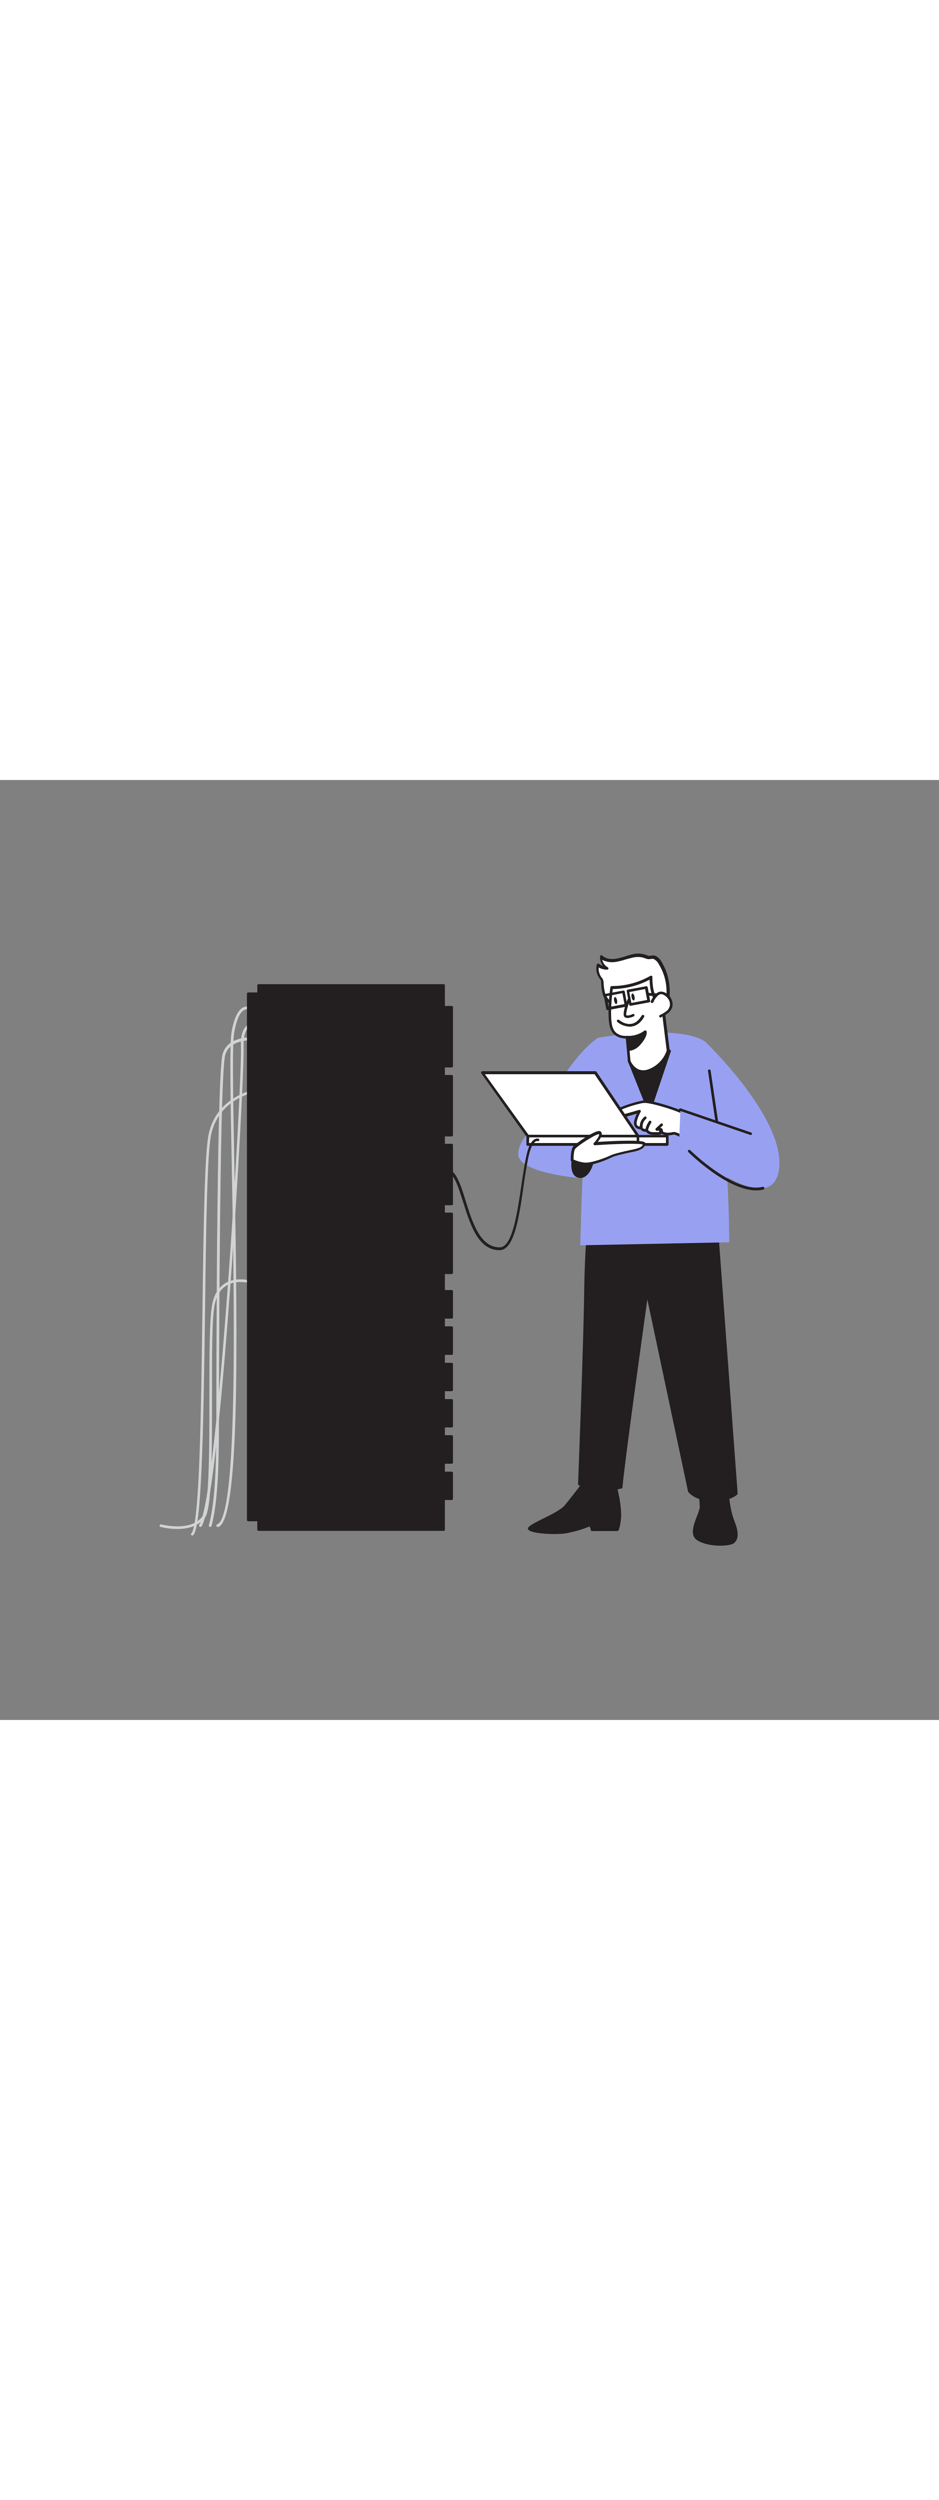 <svg version="1.1" id="Layer_1" xmlns="http://www.w3.org/2000/svg" xmlns:xlink="http://www.w3.org/1999/xlink" x="0px" y="0px" viewBox="0 0 500 500" style="width: 188px;" xml:space="preserve" data-imageid="data-maintenance-1-91" imageName="Data Maintenance 1" class="illustrations_image">
<rect x="0" y="0" width="500" height="500" fill="#808080" stroke="none"/>
<style type="text/css">
	.st0_data-maintenance-1-91{fill:#D1D3D4;}
	.st1_data-maintenance-1-91{fill:#231F20;}
	.st2_data-maintenance-1-91{fill:#68E1FD;}
	.st3_data-maintenance-1-91{fill:#FFFFFF;}
</style>
<g id="Server_and_Cables_data-maintenance-1-91">
	<path class="st0_data-maintenance-1-91" d="M102.4,401.9c-0.2,0-0.4-0.1-0.5-0.2c-0.3-0.3-0.3-0.7,0-1c4.4-4.4,5.2-65.4,5.9-119.3&#10;&#9;&#9;c0.6-42.9,1.1-83.5,3.4-93.4c5.2-22.6,29.3-24.2,29.6-24.3c0.4,0,0.7,0.3,0.7,0.7c0,0,0,0,0,0c0,0.4-0.3,0.7-0.7,0.7c0,0,0,0,0,0&#10;&#9;&#9;c-0.2,0-23.3,1.6-28.3,23.2c-2.2,9.7-2.8,50.2-3.3,93.1c-0.9,67.6-1.9,115.8-6.3,120.3C102.8,401.8,102.6,401.8,102.4,401.9z"/>
	<path class="st0_data-maintenance-1-91" d="M115.9,397.3c-0.4,0-0.7-0.3-0.7-0.7c0-0.3,0.2-0.6,0.5-0.7c11.2-3.7,9-121,7.7-191c-0.7-36-1.2-64.5-0.1-70.8&#10;&#9;&#9;c1.4-7.9,3.7-12.4,6.9-13.4c3-0.9,5.5,1.7,5.6,1.8c0.3,0.3,0.3,0.7,0,1s-0.7,0.3-1,0c0,0-2-2.1-4.2-1.4c-1.8,0.5-4.3,3.1-5.9,12.3&#10;&#9;&#9;c-1.1,6.2-0.6,34.6,0.1,70.6c1.9,99.3,2.6,188.6-8.6,192.4C116,397.3,116,397.3,115.9,397.3z"/>
	<path class="st0_data-maintenance-1-91" d="M106.7,397.3c-0.4,0-0.7-0.3-0.7-0.7c0-0.1,0-0.2,0.1-0.4c10-15.6,22.9-234.8,22.2-254.5&#10;&#9;&#9;c-0.2-6,1.1-9.9,3.9-11.6c3.8-2.3,8.6,0.2,8.9,0.4c0.3,0.2,0.4,0.6,0.2,1c-0.2,0.3-0.6,0.4-0.9,0.3c0,0-4.4-2.3-7.5-0.4&#10;&#9;&#9;c-2.3,1.4-3.4,4.9-3.2,10.4c0.3,8.5-2.6,67.2-7.1,127.9c-3.9,53.2-9.7,118.6-15.3,127.4C107.2,397.2,107,397.3,106.7,397.3z"/>
	<path class="st0_data-maintenance-1-91" d="M111.9,397.3c-0.1,0-0.1,0-0.2,0c-0.4-0.1-0.6-0.5-0.5-0.8c0,0,0,0,0,0c2.9-11,4-26.1,4-55.7&#10;&#9;&#9;c0-7.4,0-182.2,3.3-194.8c3.1-12.1,21.6-8.8,22.4-8.6c0.4,0.1,0.6,0.4,0.6,0.8s-0.4,0.6-0.8,0.6l0,0c-0.2,0-18-3.2-20.8,7.6&#10;&#9;&#9;c-3.2,12.5-3.3,192.6-3.3,194.5c0,29.7-1.1,44.9-4,56.1C112.5,397.1,112.2,397.3,111.9,397.3z"/>
	<path class="st0_data-maintenance-1-91" d="M94.4,398.4c-3,0-6-0.4-8.9-1.1c-0.4-0.1-0.6-0.4-0.5-0.8c0.1-0.4,0.4-0.6,0.8-0.5c0,0,0.1,0,0.1,0&#10;&#9;&#9;c0.2,0,16.3,4.3,22.2-4.8c3.4-5.4,3.4-36.4,3.4-63.8c0-21.1,0-41,1.5-48.5c1-5.4,3.5-9.2,7.1-11.3c6.2-3.6,13.6-1.2,14-1.1&#10;&#9;&#9;c0.4,0.1,0.6,0.5,0.4,0.9c-0.1,0.4-0.5,0.6-0.9,0.4l0,0c-0.1,0-7.2-2.3-12.8,1c-3.3,1.9-5.5,5.4-6.5,10.4&#10;&#9;&#9;c-1.5,7.4-1.4,27.2-1.4,48.3c0,28.9,0,58.9-3.6,64.6C105.8,397.1,99.7,398.4,94.4,398.4z"/>
	<rect x="137.7" y="109.2" class="st1_data-maintenance-1-91" width="98.5" height="289.5"/>
	<path class="st1_data-maintenance-1-91" d="M236.2,399.4h-98.5c-0.4,0-0.7-0.3-0.7-0.7l0,0V109.3c0-0.4,0.3-0.7,0.7-0.7h98.5c0.4,0,0.7,0.3,0.7,0.7v289.5&#10;&#9;&#9;C236.9,399.1,236.6,399.4,236.2,399.4z M138.4,398h97.1V110h-97.1L138.4,398z"/>
	<rect x="231.9" y="120.9" class="st1_data-maintenance-1-91" width="8.6" height="31.3"/>
	<path class="st1_data-maintenance-1-91" d="M240.5,152.9h-8.6c-0.4,0-0.7-0.3-0.7-0.7v-31.3c0-0.4,0.3-0.7,0.7-0.7h8.6c0.4,0,0.7,0.3,0.7,0.7v31.3&#10;&#9;&#9;C241.2,152.6,240.9,152.9,240.5,152.9C240.5,152.9,240.5,152.9,240.5,152.9z M232.6,151.5h7.2v-29.9h-7.2V151.5z"/>
	<rect x="231.9" y="157.5" class="st1_data-maintenance-1-91" width="8.6" height="31.3"/>
	<path class="st1_data-maintenance-1-91" d="M240.5,189.6h-8.6c-0.4,0-0.7-0.3-0.7-0.7v-31.3c0-0.4,0.3-0.7,0.7-0.7h8.6c0.4,0,0.7,0.3,0.7,0.7v31.3&#10;&#9;&#9;C241.2,189.2,240.9,189.6,240.5,189.6z M232.6,188.2h7.2v-29.9h-7.2V188.2z"/>
	<rect x="231.9" y="194.2" class="st1_data-maintenance-1-91" width="8.6" height="31.3"/>
	<path class="st1_data-maintenance-1-91" d="M240.5,226.2h-8.6c-0.4,0-0.7-0.3-0.7-0.7v-31.3c0-0.4,0.3-0.7,0.7-0.7h8.6c0.4,0,0.7,0.3,0.7,0.7v31.3&#10;&#9;&#9;C241.2,225.9,240.9,226.2,240.5,226.2C240.5,226.2,240.5,226.2,240.5,226.2z M232.6,224.8h7.2v-29.9h-7.2V224.8z"/>
	<rect x="231.9" y="230.8" class="st1_data-maintenance-1-91" width="8.6" height="31.3"/>
	<path class="st1_data-maintenance-1-91" d="M240.5,262.8h-8.6c-0.4,0-0.7-0.3-0.7-0.7l0,0v-31.3c0-0.4,0.3-0.7,0.7-0.7h8.6c0.4,0,0.7,0.3,0.7,0.7v31.3&#10;&#9;&#9;C241.2,262.5,240.9,262.8,240.5,262.8z M232.6,261.4h7.2v-29.9h-7.2V261.4z"/>
	<rect x="231.9" y="272.1" class="st1_data-maintenance-1-91" width="8.6" height="13.8"/>
	<path class="st1_data-maintenance-1-91" d="M240.5,286.5h-8.6c-0.4,0-0.7-0.3-0.7-0.7l0,0v-13.8c0-0.4,0.3-0.7,0.7-0.7c0,0,0,0,0,0h8.6&#10;&#9;&#9;c0.4,0,0.7,0.3,0.7,0.7v13.8C241.2,286.2,240.9,286.5,240.5,286.5C240.5,286.5,240.5,286.5,240.5,286.5z M232.6,285.1h7.2v-12.4&#10;&#9;&#9;h-7.2V285.1z"/>
	<rect x="231.9" y="291.4" class="st1_data-maintenance-1-91" width="8.6" height="13.8"/>
	<path class="st1_data-maintenance-1-91" d="M240.5,305.8h-8.6c-0.4,0-0.7-0.3-0.7-0.7c0,0,0,0,0,0v-13.8c0-0.4,0.3-0.7,0.7-0.7c0,0,0,0,0,0h8.6&#10;&#9;&#9;c0.4,0,0.7,0.3,0.7,0.7l0,0v13.8C241.2,305.5,240.9,305.8,240.5,305.8z M232.6,304.4h7.2v-12.3h-7.2V304.4z"/>
	<rect x="231.9" y="310.7" class="st1_data-maintenance-1-91" width="8.6" height="13.8"/>
	<path class="st1_data-maintenance-1-91" d="M240.5,325.1h-8.6c-0.4,0-0.7-0.3-0.7-0.7l0,0v-13.7c0-0.4,0.3-0.7,0.7-0.7c0,0,0,0,0,0h8.6&#10;&#9;&#9;c0.4,0,0.7,0.3,0.7,0.7v13.8C241.2,324.8,240.9,325.1,240.5,325.1z M232.6,323.7h7.2v-12.4h-7.2V323.7z"/>
	<rect x="231.9" y="330" class="st1_data-maintenance-1-91" width="8.6" height="13.8"/>
	<path class="st1_data-maintenance-1-91" d="M240.5,344.4h-8.6c-0.4,0-0.7-0.3-0.7-0.7c0,0,0,0,0,0V330c0-0.4,0.3-0.7,0.7-0.7c0,0,0,0,0,0h8.6&#10;&#9;&#9;c0.4,0,0.7,0.3,0.7,0.7l0,0v13.8C241.2,344.1,240.9,344.4,240.5,344.4z M232.6,343h7.2v-12.3h-7.2V343z"/>
	<rect x="231.9" y="349.3" class="st1_data-maintenance-1-91" width="8.6" height="13.8"/>
	<path class="st1_data-maintenance-1-91" d="M240.5,363.7h-8.6c-0.4,0-0.7-0.3-0.7-0.7l0,0v-13.8c0-0.4,0.3-0.7,0.7-0.7c0,0,0,0,0,0h8.6&#10;&#9;&#9;c0.4,0,0.7,0.3,0.7,0.7V363C241.2,363.4,240.9,363.7,240.5,363.7C240.5,363.7,240.5,363.7,240.5,363.7z M232.6,362.3h7.2V350h-7.2&#10;&#9;&#9;V362.3z"/>
	<rect x="231.9" y="368.6" class="st1_data-maintenance-1-91" width="8.6" height="13.8"/>
	<path class="st1_data-maintenance-1-91" d="M240.5,383h-8.6c-0.4,0-0.7-0.3-0.7-0.7c0,0,0,0,0,0v-13.7c0-0.4,0.3-0.7,0.7-0.7c0,0,0,0,0,0h8.6&#10;&#9;&#9;c0.4,0,0.7,0.3,0.7,0.7l0,0v13.8C241.2,382.7,240.9,383,240.5,383z M232.6,381.6h7.2v-12.3h-7.2V381.6z"/>
	<rect x="132.2" y="113.7" class="st1_data-maintenance-1-91" width="14.1" height="279.9"/>
	<path class="st1_data-maintenance-1-91" d="M146.3,394.3h-14.1c-0.4,0-0.7-0.3-0.7-0.7l0,0V113.7c0-0.4,0.3-0.7,0.7-0.7h14.1c0.4,0,0.7,0.3,0.7,0.7v279.9&#10;&#9;&#9;C147,394,146.7,394.3,146.3,394.3z M132.9,392.9h12.7V114.4h-12.7V392.9z"/>
</g>
<g id="Character_data-maintenance-1-91">
	<path class="st2_data-maintenance-1-91 targetColor" d="M283.6,185c0,0,19.7-38.5,35-47.9l8.1,49.2L283.6,185z" style="fill: rgb(152, 161, 241);"/>
	<path class="st1_data-maintenance-1-91" d="M382.4,239.1l10.4,140.7c0,0-3,3.8-13,3.8s-13.4-5-13.4-5l-21.7-102.3c0,0-12,85.3-13.3,100.4&#10;&#9;&#9;c0,0-15.2,4.8-23.6-1.9c0,0,3.1-79.6,3.3-105.1c0.3-17,1.4-33.9,3.4-50.8H379L382.4,239.1z"/>
	<path class="st1_data-maintenance-1-91" d="M388.1,379.3c0,0,0.4,8.4,2.9,14.7s2.3,9.7,0,11.8s-14.3,2.3-19.9-1.5s1.4-13.8,1.5-17.6&#10;&#9;&#9;c-0.1-3.3-0.4-6.6-0.8-9.9L388.1,379.3z"/>
	<path class="st1_data-maintenance-1-91" d="M328.7,376.8c0,0,2.7,10.1,1.9,16.8s-1.9,5.9-1.9,5.9h-13.9l-0.8-2.5c-4.2,1.8-8.7,3-13.2,3.8&#10;&#9;&#9;c-6.3,0.8-20.1,0-19.7-2.7s15.7-7.6,19.7-12.4s13.4-17.2,13.4-17.2L328.7,376.8z"/>
	<path class="st2_data-maintenance-1-91 targetColor" d="M318.6,137.1c0,0,42.2-7.5,56.8,2c12.9,25.7,12.9,106.8,12.9,106.8l-79.3,1.6&#10;&#9;&#9;C309,247.4,311.1,143.8,318.6,137.1z" style="fill: rgb(152, 161, 241);"/>
	<polygon class="st1_data-maintenance-1-91" points="356.5,144.2 345.7,176.3 335,149.5 &#9;"/>
	<path class="st1_data-maintenance-1-91" d="M345.7,177c-0.3,0-0.5-0.2-0.6-0.4l-10.7-26.8c-0.1-0.2-0.1-0.4,0-0.6c0.1-0.2,0.3-0.3,0.5-0.4l21.5-5.3&#10;&#9;&#9;c0.2-0.1,0.5,0,0.7,0.2c0.2,0.2,0.2,0.5,0.1,0.7l-10.8,32.1C346.2,176.8,346,177,345.7,177L345.7,177z M335.9,150l9.7,24.3&#10;&#9;&#9;l9.8-29.1L335.9,150z"/>
	<path class="st3_data-maintenance-1-91" d="M362.5,189.4c0,0-2.6-1.5-3.4-1.5s-4.6,1.6-7.4-1.1c0,0,1.3,1.4-1.3,1.3s-4.6,0.4-6-1.8c0,0-2.1,0.4-2.9-1.3&#10;&#9;&#9;c0,0-2.8,0.3-3.1-2.1s2.2-6.7,2.2-6.7s-6.8,2-9.7,2.7s-3.2-1.7-2.1-3.1s10.3-4.3,14-4.7s17.5,4,20.6,5.7&#10;&#9;&#9;C363.2,176.8,363.8,185.3,362.5,189.4z"/>
	<path class="st1_data-maintenance-1-91" d="M362.5,190.1c-0.1,0-0.3,0-0.4-0.1c-1-0.6-2-1.1-3.1-1.4l-0.6,0.1c-1.3,0.3-3.8,0.8-6.1-0.5&#10;&#9;&#9;c-0.6,0.5-1.3,0.7-2,0.6h-1.2c-1.9,0-3.8,0-5.1-1.7c-1.2,0.1-2.3-0.4-3-1.3c-1.7,0.1-3.1-1.1-3.4-2.7c-0.2-1.7,0.8-4.1,1.5-5.6&#10;&#9;&#9;c-2.2,0.6-6.1,1.8-8.1,2.3s-2.9-0.4-3.2-0.9c-0.6-1.1-0.4-2.4,0.4-3.4c1.4-1.7,11.1-4.6,14.4-5c4-0.5,18,4.1,21,5.7&#10;&#9;&#9;c0.2,0.1,0.4,0.3,0.4,0.6c0,0.4,0.6,8.7-0.7,12.9c-0.1,0.2-0.2,0.4-0.4,0.5C362.6,190.1,362.6,190.1,362.5,190.1z M359,187.2&#10;&#9;&#9;c1.1,0.2,2.1,0.6,3,1.1c0.8-3.6,0.6-9.5,0.5-11.1c-3.7-1.8-16.6-5.8-19.8-5.4c-4,0.5-12.7,3.5-13.5,4.5c-0.4,0.5-0.5,1.1-0.3,1.7&#10;&#9;&#9;c0.3,0.5,1.2,0.4,1.7,0.2c2.9-0.7,9.6-2.7,9.7-2.7c0.4-0.1,0.8,0.1,0.9,0.5c0.1,0.2,0,0.4-0.1,0.6c-0.7,1.2-2.3,4.6-2.1,6.3&#10;&#9;&#9;c0.2,1.6,2.1,1.5,2.3,1.4c0.3,0,0.6,0.1,0.7,0.4c0.5,1.2,2.1,0.9,2.1,0.9c0.3-0.1,0.6,0.1,0.8,0.3c0.9,1.4,2.1,1.5,4.2,1.4h1.2&#10;&#9;&#9;c0.3,0,0.5,0,0.8,0l0,0c-0.3-0.3-0.3-0.7,0-1c0.3-0.3,0.7-0.3,1,0c2,1.9,4.6,1.3,6,1C358.4,187.3,358.7,187.2,359,187.2L359,187.2z&#10;&#9;&#9;"/>
	<path class="st1_data-maintenance-1-91" d="M351,188.8c-0.4,0-0.7-0.3-0.8-0.7c0-0.4,0.3-0.7,0.7-0.8l0,0c0.1,0,0.7-0.2,0.7-0.7c-0.6-0.1-1.2-0.1-1.7,0&#10;&#9;&#9;c-0.3,0.1-0.6-0.1-0.8-0.4c-0.1-0.3-0.1-0.6,0.1-0.9l2.6-2.4c0.3-0.3,0.7-0.3,1,0c0.3,0.3,0.3,0.7,0,1l0,0l-1.2,1.1&#10;&#9;&#9;c0.3,0.1,0.7,0.2,0.9,0.4c0.3,0.3,0.5,0.7,0.5,1.1c0,1.1-0.8,2-1.9,2.1L351,188.8z"/>
	<path class="st1_data-maintenance-1-91" d="M344.3,187.1h-0.1c-0.4-0.1-0.6-0.5-0.6-0.9c0.3-1.7,1-3.3,2-4.7c0.2-0.3,0.7-0.4,1-0.1c0.3,0.2,0.4,0.7,0.1,1&#10;&#9;&#9;c-0.8,1.3-1.4,2.7-1.7,4.1C345,186.8,344.7,187.1,344.3,187.1z"/>
	<path class="st1_data-maintenance-1-91" d="M341.4,185.8c-0.3,0-0.6-0.2-0.7-0.6c-0.3-2.3,0.6-4.5,2.4-6c0.3-0.3,0.8-0.3,1,0s0.3,0.8,0,1l0,0&#10;&#9;&#9;c-1.4,1.1-2.1,2.9-1.9,4.6c0.1,0.4-0.2,0.8-0.6,0.8c0,0,0,0,0,0L341.4,185.8z"/>
	<path class="st2_data-maintenance-1-91 targetColor" d="M308.1,211.7c0,0-31.2-2.7-32.1-12.1s14.3-20.9,16.9-21.4s19.9,10.3,19.9,10.3L308.1,211.7z" style="fill: rgb(152, 161, 241);"/>
	<path class="st1_data-maintenance-1-91" d="M305.8,195.4c0,0-4.8,14.7,2.3,16.2s10.3-13.6,7.7-15.8S305.8,195.4,305.8,195.4z"/>
	<rect x="339.7" y="189.4" class="st3_data-maintenance-1-91" width="15.6" height="4.4"/>
	<path class="st1_data-maintenance-1-91" d="M355.3,194.6h-15.6c-0.4,0-0.7-0.3-0.7-0.7v-4.4c0-0.4,0.3-0.7,0.7-0.7h15.6c0.4,0,0.7,0.3,0.7,0.7l0,0v4.4&#10;&#9;&#9;C356,194.2,355.7,194.6,355.3,194.6L355.3,194.6z M340.4,193.1h14.2v-3h-14.2L340.4,193.1z"/>
	<rect x="281" y="189.4" class="st3_data-maintenance-1-91" width="58.7" height="4.4"/>
	<path class="st1_data-maintenance-1-91" d="M339.7,194.6H281c-0.4,0-0.7-0.3-0.7-0.7l0,0v-4.4c0-0.4,0.3-0.7,0.7-0.7l0,0h58.7c0.4,0,0.7,0.3,0.7,0.7l0,0&#10;&#9;&#9;v4.4C340.4,194.2,340.1,194.5,339.7,194.6z M281.7,193.1H339v-3h-57.2L281.7,193.1z"/>
	<polygon class="st3_data-maintenance-1-91" points="339.7,189.4 317,155.7 256.9,155.7 281,189.4 &#9;"/>
	<path class="st1_data-maintenance-1-91" d="M339.7,190.1H281c-0.2,0-0.4-0.1-0.6-0.3l-24.1-33.7c-0.2-0.2-0.2-0.5,0-0.8c0.1-0.2,0.4-0.4,0.6-0.4H317&#10;&#9;&#9;c0.2,0,0.5,0.1,0.6,0.3l22.7,33.7c0.1,0.2,0.1,0.5,0,0.7C340.2,190,340,190.1,339.7,190.1z M281.4,188.7h57l-21.8-32.2h-58.4&#10;&#9;&#9;L281.4,188.7z"/>
	<path class="st3_data-maintenance-1-91" d="M304.6,202.3c0,0-0.1-5.3,1.1-6.9s12.6-9.3,13.7-7.7s-2.9,5.7-2.9,5.7s26.8-1.7,26.3,0.1s-2,2.6-4,3.1&#10;&#9;&#9;s-11.2,2.3-13.5,3.4s-10.5,4.4-14.5,4C308.9,203.9,306.7,203.3,304.6,202.3z"/>
	<path class="st1_data-maintenance-1-91" d="M311.9,204.9c-0.3,0-0.6,0-0.9,0c-2.4-0.2-4.6-0.9-6.7-2c-0.2-0.1-0.4-0.4-0.4-0.6c0-0.6-0.1-5.6,1.3-7.4&#10;&#9;&#9;c1.2-1.4,10.8-8.2,13.8-8.2h0c0.4,0,0.8,0.2,1.1,0.5c1,1.4-0.5,3.8-1.8,5.3c9.6-0.6,23.9-1.2,25.1,0.3c0.2,0.2,0.3,0.5,0.2,0.8&#10;&#9;&#9;c-0.5,2.4-2.6,3.1-4.5,3.7c-0.6,0.2-2,0.5-3.6,0.8c-3.3,0.7-8.2,1.8-9.7,2.6S316.6,204.9,311.9,204.9z M305.4,201.9&#10;&#9;&#9;c1.8,0.8,3.8,1.4,5.8,1.6c3.6,0.4,11.4-2.6,14.1-3.9c1.7-0.8,6.3-1.9,10.1-2.7c1.6-0.3,2.9-0.6,3.5-0.8c1.8-0.5,2.9-1,3.4-2.2&#10;&#9;&#9;c-2.3-0.7-14.4-0.4-25.5,0.4c-0.3,0-0.6-0.1-0.7-0.4c-0.1-0.3-0.1-0.6,0.1-0.8c1.6-1.7,3.1-4,2.8-4.7h-0.1&#10;&#9;&#9;c-1.9,0-11.2,6.1-12.5,7.7C305.6,196.8,305.4,199.9,305.4,201.9z"/>
	<path class="st2_data-maintenance-1-91 targetColor" d="M375.4,139.1c0,0,44.4,42.3,39.2,69.2s-53-15.3-53-15.3l0.7-17.7l19.3,6.6L375.4,139.1z" style="fill: rgb(152, 161, 241);"/>
	<path class="st1_data-maintenance-1-91" d="M399.7,188.8c-0.1,0-0.2,0-0.2,0L362.1,176c-0.4-0.1-0.6-0.5-0.5-0.9c0,0,0,0,0,0c0.1-0.4,0.5-0.6,0.9-0.4&#10;&#9;&#9;l37.4,12.8c0.4,0.1,0.6,0.5,0.5,0.9C400.4,188.6,400.1,188.8,399.7,188.8L399.7,188.8z"/>
	<path class="st1_data-maintenance-1-91" d="M381.7,182.6c-0.3,0-0.6-0.3-0.7-0.6l-4-27.2c-0.1-0.4,0.2-0.8,0.6-0.8c0.4-0.1,0.8,0.2,0.8,0.6l0,0l4,27.2&#10;&#9;&#9;c0.1,0.4-0.2,0.8-0.6,0.8c0,0,0,0,0,0H381.7z"/>
	<path class="st3_data-maintenance-1-91" d="M355.4,118.1c0.7-7.4,0-13.8-4-20.4c-0.6-1.2-1.5-2.2-2.7-2.9c-1-0.5-1.7-0.2-2.8-0.2&#10;&#9;&#9;c-0.9,0.1-1.9-0.1-2.7-0.6c-2.2-0.7-4.5-0.8-6.7-0.2c-2.9,0.6-5.6,1.8-8.5,2.2s-6.1,0.2-8.3-1.8c-0.1,2.5,1.2,4.8,3.4,6&#10;&#9;&#9;c-1.8,0-3.6-0.6-5-1.7c-0.6,2.4-0.1,5,1.5,7c0.2,0.3,0.4,0.5,0.6,0.8c0.2,0.4,0.3,0.9,0.3,1.3c0.1,1.9,0.3,3.8,0.7,5.6&#10;&#9;&#9;c0.4,1.9,1.5,3.5,3,4.7"/>
	<path class="st1_data-maintenance-1-91" d="M355.4,118.8L355.4,118.8c-0.5,0-0.8-0.4-0.7-0.8c0,0,0,0,0,0c0.8-8.4-0.4-14.2-3.9-20c-0.5-1.1-1.4-2-2.4-2.6&#10;&#9;&#9;c-0.5-0.3-1.1-0.3-1.7-0.2l-0.7,0.1c-0.8,0.1-1.7-0.1-2.4-0.4l-0.5-0.2c-2-0.7-4.2-0.7-6.3-0.2c-1.3,0.3-2.6,0.7-3.8,1&#10;&#9;&#9;c-1.5,0.5-3.1,0.9-4.7,1.2c-2.6,0.5-5.2,0.2-7.6-1c0.4,1.6,1.4,3.1,2.9,3.9c0.3,0.2,0.4,0.5,0.4,0.8c-0.1,0.3-0.4,0.5-0.7,0.5l0,0&#10;&#9;&#9;c-1.6,0-3.1-0.4-4.5-1.2c-0.2,1.9,0.4,3.8,1.5,5.3l0.1,0.1c0.2,0.3,0.4,0.5,0.6,0.8c0.2,0.5,0.3,1.1,0.4,1.6v0.6&#10;&#9;&#9;c0.1,1.6,0.3,3.3,0.7,4.9c0.4,1.7,1.4,3.2,2.7,4.3c0.3,0.2,0.4,0.7,0.2,1c-0.2,0.3-0.7,0.4-1,0.2c-1.6-1.3-2.8-3.1-3.2-5.1&#10;&#9;&#9;c-0.4-1.7-0.6-3.4-0.7-5.2v-0.6c0-0.4-0.1-0.7-0.2-1.1c-0.1-0.2-0.2-0.4-0.4-0.6l-0.1-0.2c-1.7-2.1-2.3-5-1.6-7.6&#10;&#9;&#9;c0.1-0.2,0.3-0.3,0.5-0.4c0.2-0.1,0.5,0,0.7,0.1c0.6,0.5,1.4,0.9,2.1,1.1c-1.1-1.4-1.7-3.2-1.6-5c0-0.4,0.3-0.7,0.7-0.7&#10;&#9;&#9;c0.2,0,0.3,0.1,0.5,0.2c1.7,1.6,4.5,2.2,7.7,1.6c1.5-0.3,3.1-0.7,4.5-1.2c1.3-0.4,2.6-0.8,3.9-1.1c2.3-0.6,4.8-0.5,7.1,0.3l0.6,0.2&#10;&#9;&#9;c0.5,0.3,1.2,0.4,1.8,0.3c0.2,0,0.4,0,0.6-0.1c0.9-0.2,1.8-0.1,2.5,0.3c1.2,0.8,2.3,1.8,2.9,3.1c3.6,6,4.9,12.3,4.1,20.9&#10;&#9;&#9;C356.1,118.5,355.8,118.8,355.4,118.8z"/>
	<path class="st3_data-maintenance-1-91" d="M333.9,136.8l1.1,12.7c0,0,2.8,7.9,10.7,4.9c4.7-1.8,8.4-5.7,10-10.5l-2.9-23.1c0,0-6.5-2.5-6.3-15.9&#10;&#9;&#9;c-6.3,3.7-13.6,5.6-20.9,5.5c0,0-2,14.7-0.2,21C327.2,137.7,333.9,136.8,333.9,136.8z"/>
	<path class="st1_data-maintenance-1-91" d="M342.3,155.8c-1.1,0-2.2-0.2-3.3-0.7c-2.2-1.2-3.9-3.1-4.7-5.4c0-0.1,0-0.1,0-0.2l-1-12l0,0&#10;&#9;&#9;c-1.9,0-7-0.5-8.5-6c-1.8-6.3,0.1-20.7,0.2-21.3c0.1-0.3,0.4-0.6,0.7-0.6h0.3c7.1,0,14.1-1.9,20.3-5.4c0.3-0.2,0.8-0.1,1,0.2&#10;&#9;&#9;c0.1,0.1,0.1,0.3,0.1,0.4c-0.2,12.7,5.8,15.2,5.8,15.2c0.2,0.1,0.4,0.3,0.5,0.6l2.9,23.1c0,0.1,0,0.2,0,0.3&#10;&#9;&#9;c-1.6,5.1-5.5,9.1-10.5,11C344.9,155.5,343.6,155.8,342.3,155.8z M335.7,149.3c0.8,1.9,2.2,3.5,4,4.5c1.8,0.8,3.9,0.8,5.8,0&#10;&#9;&#9;c4.5-1.7,8-5.4,9.5-9.9l-2.8-22.6c-1.4-0.8-6.1-4.2-6.3-15.1c-6,3.2-12.7,4.9-19.6,5c-0.4,2.9-1.7,14.8-0.2,20&#10;&#9;&#9;c1.6,5.6,7.5,4.9,7.7,4.9c0.2,0,0.4,0,0.5,0.2c0.2,0.1,0.2,0.3,0.3,0.5L335.7,149.3z"/>
	<path class="st1_data-maintenance-1-91" d="M334.5,143.4c0,0,3.4,0.2,6.5-3.7s2.6-5.9,2.6-5.9c-2.8,2.1-6.3,3.1-9.8,2.9L334.5,143.4z"/>
	<path class="st1_data-maintenance-1-91" d="M334.6,144.1h-0.2c-0.3,0-0.6-0.3-0.6-0.6l-0.6-6.6c0-0.2,0.1-0.4,0.2-0.6c0.1-0.2,0.3-0.2,0.5-0.2&#10;&#9;&#9;c3.3,0.2,6.6-0.8,9.3-2.8c0.2-0.1,0.4-0.2,0.6-0.1c0.2,0.1,0.4,0.3,0.5,0.5c0.1,0.2,0.6,2.4-2.8,6.5&#10;&#9;&#9;C338.6,143.9,335.4,144.1,334.6,144.1z M334.7,137.5l0.5,5.2c2.2-0.4,4.1-1.6,5.4-3.4c1.1-1.2,1.9-2.6,2.4-4.1&#10;&#9;&#9;c-2.4,1.5-5.1,2.2-8,2.3L334.7,137.5z"/>
	<path class="st3_data-maintenance-1-91" d="M334.8,117c0,0-3,7.7-1.6,8.6s4.1-0.5,4.1-0.5"/>
	<path class="st1_data-maintenance-1-91" d="M334.3,126.6c-0.6,0-1.1-0.1-1.6-0.4c-1.5-1,0-5.7,1.4-9.4c0.1-0.4,0.5-0.5,0.9-0.4c0.4,0.1,0.5,0.5,0.4,0.9&#10;&#9;&#9;c0,0,0,0,0,0c-1.4,3.6-2.2,7.2-1.9,7.8c0.7,0.5,2.6-0.2,3.4-0.6c0.3-0.2,0.8,0,0.9,0.3c0.2,0.3,0,0.8-0.3,0.9c0,0,0,0,0,0&#10;&#9;&#9;C336.5,126.2,335.4,126.5,334.3,126.6z"/>
	<path class="st1_data-maintenance-1-91" d="M335.2,131.2c-2.4-0.1-4.7-1-6.5-2.5c-0.3-0.3-0.3-0.7-0.1-1c0.3-0.3,0.7-0.3,1-0.1c0,0,3.1,2.7,6.6,2.1&#10;&#9;&#9;c2.1-0.3,3.9-1.8,5.5-4.4c0.2-0.3,0.6-0.5,1-0.3c0,0,0,0,0,0c0.3,0.2,0.5,0.6,0.3,1c0,0,0,0,0,0c-1.7,3-3.9,4.7-6.5,5.1&#10;&#9;&#9;C336,131.2,335.6,131.3,335.2,131.2z"/>
	<ellipse transform="matrix(0.981 -0.194 0.194 0.981 -15.991 67.622)" class="st1_data-maintenance-1-91" cx="337.1" cy="115.4" rx="0.8" ry="1.9"/>
	<ellipse transform="matrix(0.981 -0.194 0.194 0.981 -16.53 65.835)" class="st1_data-maintenance-1-91" cx="327.8" cy="117.3" rx="0.8" ry="1.9"/>
	<path class="st1_data-maintenance-1-91" d="M335.7,120.1c-0.3,0-0.6-0.2-0.7-0.6l-1.3-7.2c0-0.2,0-0.4,0.1-0.5c0.1-0.1,0.3-0.3,0.5-0.3l9.8-1.8&#10;&#9;&#9;c0.4-0.1,0.7,0.2,0.8,0.6l1.3,7.2c0,0.2,0,0.4-0.1,0.5c-0.1,0.2-0.3,0.3-0.5,0.3l-9.8,1.8L335.7,120.1z M335.1,112.8l1.1,5.8&#10;&#9;&#9;l8.4-1.6l-1.1-5.8L335.1,112.8z"/>
	<path class="st1_data-maintenance-1-91" d="M323.5,122.4c-0.3,0-0.6-0.2-0.7-0.6l-1.3-7.2c0-0.2,0-0.4,0.1-0.5c0.1-0.2,0.3-0.3,0.5-0.3l9.8-1.8&#10;&#9;&#9;c0.4-0.1,0.7,0.2,0.8,0.6l1.3,7.2c0,0.2,0,0.4-0.1,0.5c-0.1,0.2-0.3,0.3-0.5,0.3l-9.8,1.8L323.5,122.4z M323,115l1.1,5.8l8.4-1.6&#10;&#9;&#9;l-1.1-5.8L323,115z"/>
	<path class="st1_data-maintenance-1-91" d="M351.7,115.2L351.7,115.2l-6.7-0.5c-0.4,0-0.7-0.4-0.6-0.8c0-0.4,0.3-0.7,0.7-0.7c0,0,0,0,0,0l6.7,0.5&#10;&#9;&#9;c0.4,0,0.7,0.4,0.7,0.7c0,0,0,0,0,0C352.4,114.9,352.1,115.2,351.7,115.2z"/>
	<path class="st3_data-maintenance-1-91" d="M347.1,118.1c0.6-1.3,1.4-2.5,2.4-3.6c0.5-0.6,1.2-1,2-1.2c0.6-0.1,1.3,0,1.9,0.3c1.8,0.7,3.1,2.2,3.7,4&#10;&#9;&#9;c0.3,0.8,0.4,1.7,0.2,2.6c-0.3,1.4-1.1,2.6-2.1,3.4c-1.1,0.8-2.3,1.5-3.5,2.1"/>
	<path class="st1_data-maintenance-1-91" d="M351.7,126.4c-0.3,0-0.5-0.2-0.6-0.4c-0.2-0.3-0.1-0.8,0.3-1c0,0,0,0,0,0c1.2-0.5,2.3-1.2,3.4-2&#10;&#9;&#9;c1-0.7,1.6-1.8,1.9-3c0.1-0.7,0-1.5-0.2-2.2c-0.6-1.6-1.8-2.9-3.3-3.6c-0.5-0.2-1-0.3-1.5-0.3c-0.6,0.2-1.2,0.5-1.6,1&#10;&#9;&#9;c-1,1-1.7,2.1-2.2,3.3c-0.2,0.4-0.6,0.5-1,0.4c-0.4-0.2-0.5-0.6-0.4-0.9c0,0,0,0,0,0c0.6-1.4,1.5-2.7,2.5-3.7&#10;&#9;&#9;c0.6-0.7,1.5-1.2,2.4-1.4c0.8-0.1,1.6,0,2.3,0.3c2,0.8,3.5,2.4,4.1,4.4c0.3,0.9,0.4,2,0.3,2.9c-0.3,1.5-1.2,2.9-2.4,3.8&#10;&#9;&#9;c-1.1,0.9-2.4,1.6-3.7,2.2C351.9,126.4,351.8,126.4,351.7,126.4z"/>
	<path class="st1_data-maintenance-1-91" d="M266,250.1c-11.4,0-15.6-13.6-19.4-25.6c-2.7-8.5-5.2-16.6-9.7-16.6l0,0c-0.4,0-0.7-0.3-0.7-0.7&#10;&#9;&#9;c0-0.4,0.3-0.7,0.7-0.7h0.1c5.5,0,8.1,8.1,11,17.5c3.6,11.5,7.7,24.6,18.1,24.6c6.6,0,9.2-17.4,11.5-32.8&#10;&#9;&#9;c0.9-6.2,1.8-12.2,2.9-16.9c1-4.2,2.4-6.9,4.2-7.8c0.6-0.4,1.4-0.5,2.1-0.3c0.4,0.2,0.5,0.6,0.3,0.9c-0.1,0.3-0.5,0.5-0.8,0.4&#10;&#9;&#9;c-0.4-0.1-0.8,0-1.1,0.2c-0.8,0.5-2.3,2-3.5,6.9c-1.1,4.6-2,10.5-2.9,16.7C276.4,232.8,273.8,250.1,266,250.1z"/>
	<path class="st1_data-maintenance-1-91" d="M402.7,218.3c-15.4,0-35.2-19.4-36.1-20.3c-0.3-0.2-0.4-0.7-0.2-1s0.7-0.4,1-0.2c0.1,0.1,0.1,0.1,0.2,0.2&#10;&#9;&#9;c0.2,0.2,23.6,23.1,38.5,19.4c0.4-0.1,0.8,0.1,0.9,0.5c0,0,0,0,0,0c0.1,0.4-0.1,0.8-0.5,0.9C405.2,218.2,403.9,218.3,402.7,218.3z"/>
</g>
</svg>